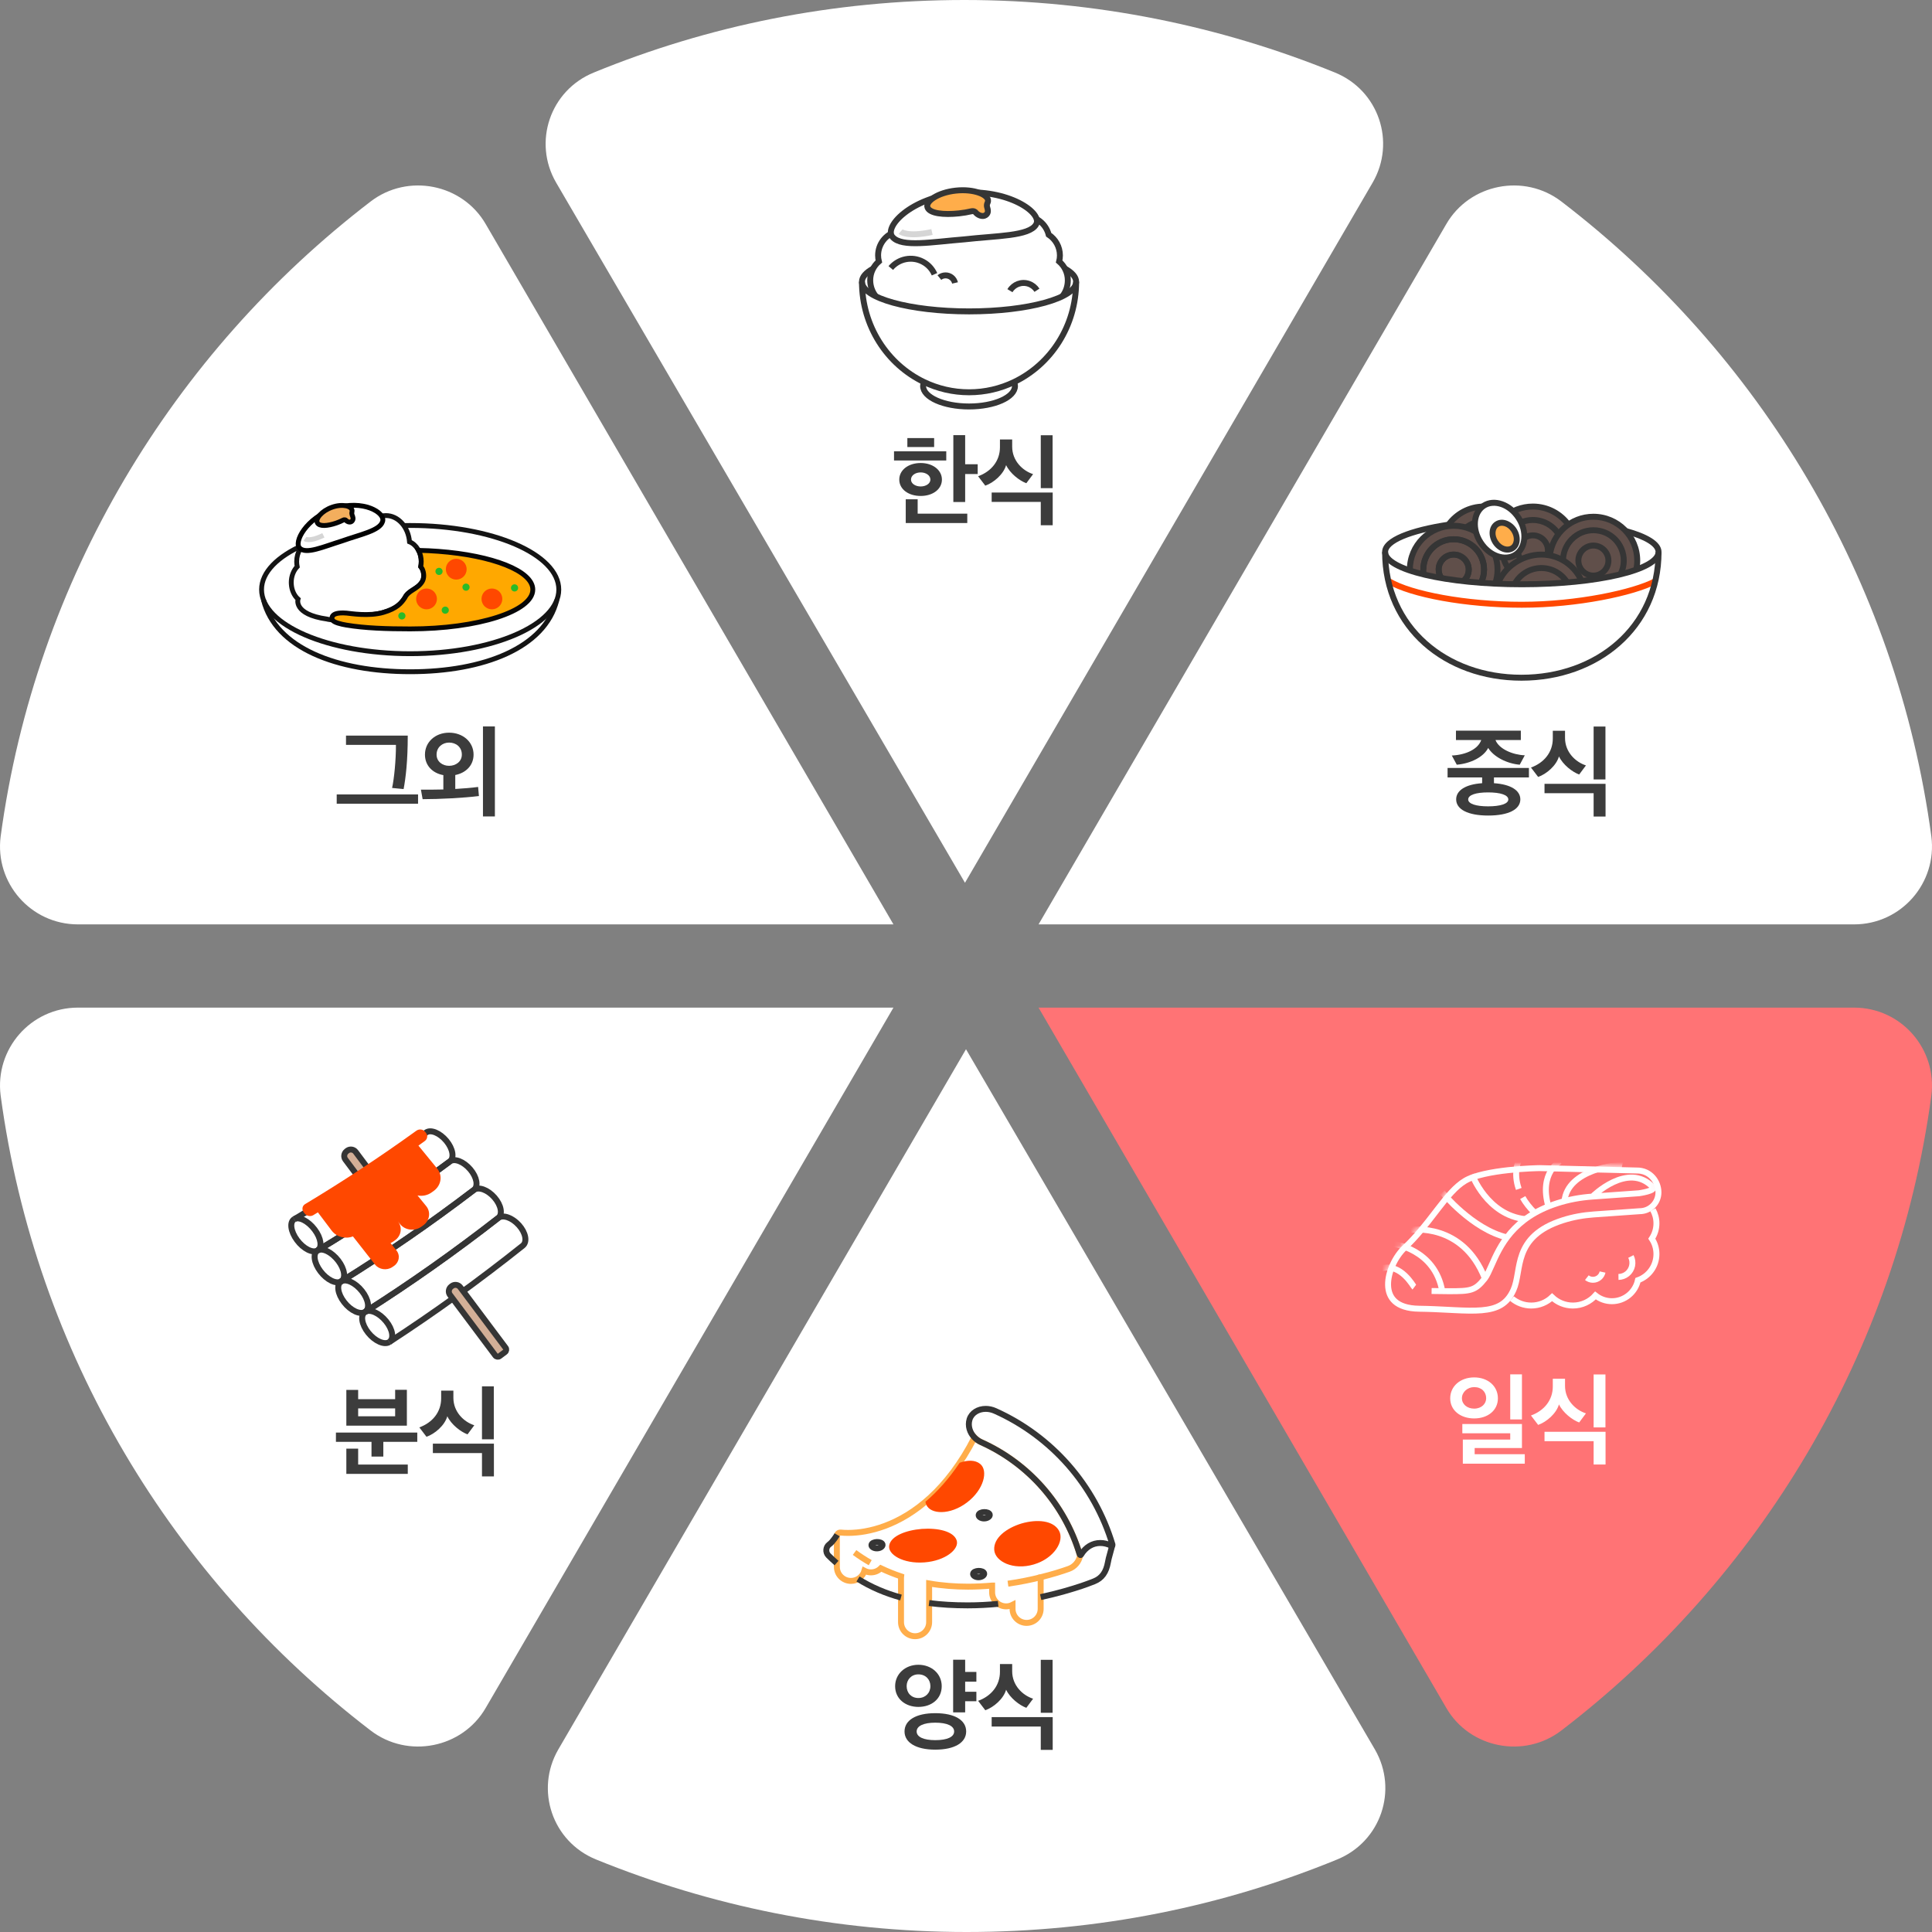 <svg width="325" height="325" viewBox="0 0 325 325" fill="none" xmlns="http://www.w3.org/2000/svg">
<rect x="0" y="0" width="325" height="325" fill="#808080" stroke="none"/>
<path d="M162.328 148.5L230.916 30.7C234.849 23.9 231.924 15.2 224.561 12.2C205.397 4.4 184.317 0 162.228 0C140.138 0 119.159 4.3 99.894 12.2C92.531 15.2 89.606 23.9 93.54 30.7L162.328 148.5Z" fill="white"/>
<path d="M150.296 155.5L81.709 37.7C77.775 30.9 68.596 29.1 62.343 33.9C29.058 59.4 5.96 97.4 0.11 140.7C-0.899 148.5 5.153 155.5 13.121 155.5H150.296Z" fill="white"/>
<path d="M174.705 155.5H311.879C319.847 155.5 325.899 148.5 324.89 140.7C319.04 97.3 295.942 59.4 262.657 33.9C256.404 29.1 247.225 30.9 243.292 37.7L174.705 155.5Z" fill="white"/>
<path d="M174.705 169.5L243.292 287.3C247.225 294.1 256.404 295.9 262.657 291.1C295.942 265.6 319.04 227.6 324.89 184.3C325.899 176.5 319.847 169.5 311.879 169.5H174.705Z" fill="#FF7375"/>
<path d="M162.5 176.5L93.913 294.3C89.98 301.1 92.904 309.8 100.268 312.8C119.432 320.6 140.512 325 162.601 325C184.69 325 205.67 320.7 224.935 312.8C232.298 309.8 235.223 301.1 231.289 294.3L162.5 176.5Z" fill="white"/>
<path d="M150.296 169.5H13.121C5.153 169.5 -0.899 176.5 0.11 184.3C5.96 227.7 29.058 265.6 62.343 291.1C68.596 295.9 77.775 294.1 81.709 287.3L150.296 169.5Z" fill="white"/>
<path d="M93.671 100.937C91.684 108.999 81.295 113 69 113C56.706 113 46.32 108.999 44.329 100.937" stroke="#141414" stroke-width="0.816" stroke-miterlimit="10"/>
<path d="M67.92 88.403C68.278 88.399 68.639 88.395 69 88.395C82.807 88.395 94 93.221 94 99.18C94 105.14 82.807 109.966 69 109.966C55.193 109.966 44 105.135 44 99.176C44 96.26 46.681 93.616 51.043 91.675" stroke="#141414" stroke-width="0.816" stroke-miterlimit="10"/>
<path d="M71.02 95.698C71.334 96.343 71.392 97.239 71.009 97.854C70.201 99.158 68.714 99.272 68.103 100.55C67.505 101.446 66.79 102.351 64.478 103.023C62.061 103.725 58.904 103.501 58.271 103.475C57.814 103.457 57.131 103.774 56.741 104.05C56.141 104.472 54.997 104.138 54.997 104.138C49.266 103.326 50.135 100.774 50.135 100.774C49.477 100.194 49.066 99.255 49.005 98.266C48.998 98.174 48.994 98.078 48.994 97.986C48.994 96.918 49.384 95.97 49.992 95.324C49.938 95.052 49.906 94.766 49.906 94.472C49.906 92.913 50.735 91.6 51.876 91.139C51.929 89.123 53.27 87.512 54.922 87.512C55.233 87.512 55.529 87.569 55.812 87.674C55.822 87.67 55.83 87.665 55.844 87.661C56.777 86.137 58.253 85.149 59.926 85.149C61.353 85.149 62.64 85.865 63.566 87.024C63.988 86.835 64.445 86.73 64.921 86.73C66.991 86.73 68.689 88.667 68.889 91.143C70.029 91.605 70.859 92.918 70.859 94.477C70.859 94.771 70.827 95.056 70.773 95.329C70.769 95.324 70.93 95.517 71.02 95.698Z" stroke="#141414" stroke-width="0.816" stroke-miterlimit="10"/>
<path d="M64.356 87.731C63.891 89.277 60.649 89.888 57.52 91.003C54.367 91.987 51.522 93.278 50.438 92.224C49.341 91.258 51.486 87.121 56.255 85.535C61.024 83.959 64.874 86.221 64.356 87.731Z" fill="white" stroke="black" stroke-width="0.816" stroke-miterlimit="10"/>
<path d="M57.703 87.511C57.992 87.335 58.167 87.498 58.167 87.498C58.439 87.814 58.95 87.963 59.218 87.66C59.519 87.326 59.361 86.949 59.233 86.637C59.186 86.523 59.158 86.338 59.208 86.127C59.226 86.053 59.233 85.978 59.229 85.904C59.19 85.135 57.642 84.7 55.872 85.32C54.099 85.939 53.037 87.274 53.377 87.933C53.713 88.604 55.093 88.49 56.569 87.985C56.998 87.836 57.406 87.66 57.767 87.471" fill="#F3AE5D"/>
<path d="M57.703 87.511C57.992 87.335 58.167 87.498 58.167 87.498C58.439 87.814 58.95 87.963 59.218 87.66C59.519 87.326 59.361 86.949 59.233 86.637C59.186 86.523 59.158 86.338 59.208 86.127C59.226 86.053 59.233 85.978 59.229 85.904C59.19 85.135 57.642 84.7 55.872 85.32C54.099 85.939 53.037 87.274 53.377 87.933C53.713 88.604 55.093 88.49 56.569 87.985C56.998 87.836 57.406 87.66 57.767 87.471" stroke="#050505" stroke-width="0.816" stroke-miterlimit="10"/>
<path d="M51.297 90.652C51.297 90.652 52.044 91.214 54.4 90.05" stroke="#D5D5D5" stroke-width="0.816" stroke-miterlimit="10"/>
<path d="M68.103 100.55C67.506 101.446 66.791 102.351 64.478 103.023C62.061 103.725 58.944 103.19 58.314 103.137C55.236 102.891 55.912 104.261 55.912 104.261C56.094 104.705 57.396 105.003 58.229 105.144C61.375 105.671 65.057 105.794 69.004 105.794C80.394 105.794 89.628 102.834 89.628 99.18C89.628 96.049 82.846 93.427 73.733 92.742C72.654 92.663 71.542 92.606 70.409 92.58C70.695 93.124 70.859 93.774 70.859 94.472C70.859 94.767 70.827 95.052 70.773 95.324C70.773 95.324 70.938 95.522 71.024 95.698C71.338 96.343 71.395 97.239 71.013 97.854C70.201 99.158 68.714 99.272 68.103 100.55Z" fill="#FFA800" stroke="#070707" stroke-width="0.816" stroke-miterlimit="10"/>
<circle cx="76.75" cy="95.75" r="1.75" fill="#FF4800"/>
<circle cx="82.75" cy="100.75" r="1.75" fill="#FF4800"/>
<circle cx="71.75" cy="100.75" r="1.75" fill="#FF4800"/>
<path d="M67.604 104.21C67.938 104.21 68.208 103.939 68.208 103.605C68.208 103.271 67.938 103 67.604 103C67.27 103 67 103.271 67 103.605C67 103.939 67.27 104.21 67.604 104.21Z" fill="#28BB28"/>
<path d="M73.851 96.723C74.185 96.723 74.455 96.452 74.455 96.118C74.455 95.784 74.185 95.513 73.851 95.513C73.518 95.513 73.247 95.784 73.247 96.118C73.247 96.452 73.518 96.723 73.851 96.723Z" fill="#28BB28"/>
<path d="M86.557 99.502C86.891 99.502 87.162 99.231 87.162 98.897C87.162 98.563 86.891 98.292 86.557 98.292C86.224 98.292 85.953 98.563 85.953 98.897C85.953 99.231 86.224 99.502 86.557 99.502Z" fill="#28BB28"/>
<path d="M78.393 99.377C78.727 99.377 78.997 99.106 78.997 98.772C78.997 98.438 78.727 98.167 78.393 98.167C78.06 98.167 77.789 98.438 77.789 98.772C77.789 99.106 78.06 99.377 78.393 99.377Z" fill="#28BB28"/>
<path d="M74.9 103.245C75.234 103.245 75.505 102.974 75.505 102.64C75.505 102.305 75.234 102.035 74.9 102.035C74.567 102.035 74.296 102.305 74.296 102.64C74.296 102.974 74.567 103.245 74.9 103.245Z" fill="#28BB28"/>
<path d="M179.125 45.171C180.342 45.841 181.025 46.597 181.025 47.399C181.025 54.869 176.753 61.306 170.595 64.262C168.289 65.368 165.724 65.989 163.014 65.989C160.305 65.989 157.736 65.368 155.43 64.262C149.271 61.306 145 54.869 145 47.399C145 46.597 145.682 45.841 146.899 45.171" stroke="#353535" stroke-miterlimit="10"/>
<path d="M155.43 64.262C155.335 64.48 155.282 64.702 155.282 64.928C155.282 66.832 158.743 68.377 163.01 68.377C167.278 68.377 170.739 66.832 170.739 64.928C170.739 64.702 170.686 64.476 170.591 64.262" stroke="#353535" stroke-miterlimit="10"/>
<path d="M178.69 49.853C179.29 49.13 179.627 48.16 179.627 47.148C179.627 45.882 179.064 44.751 178.172 43.987C178.254 43.662 178.299 43.325 178.299 42.975C178.299 41.512 177.547 40.229 176.408 39.481C175.952 37.672 174.315 36.332 172.367 36.332C172.363 36.332 172.359 36.332 172.35 36.332C169.74 34.569 166.509 33.561 163.006 33.561C158.024 33.561 153.588 35.596 150.706 38.967C148.979 39.477 147.713 41.072 147.713 42.967C147.713 43.317 147.762 43.654 147.841 43.979C146.953 44.743 146.385 45.874 146.385 47.14C146.385 48.151 146.747 49.134 147.347 49.857" stroke="#353535" stroke-miterlimit="10"/>
<path d="M174.283 37.771C173.152 39.744 167.635 39.646 162.196 40.266C156.741 40.702 151.726 41.644 150.172 39.9C148.577 38.268 153.091 33.253 161.362 32.459C169.629 31.683 175.491 35.863 174.283 37.771Z" fill="white" stroke="#353535" stroke-miterlimit="10"/>
<path d="M163.302 35.567C163.825 35.411 164.075 35.682 164.075 35.682C164.453 36.188 165.263 36.538 165.781 36.205C166.357 35.835 166.18 35.276 166.044 34.815C165.995 34.647 165.991 34.388 166.118 34.116C166.168 34.022 166.197 33.923 166.205 33.82C166.32 32.764 163.853 31.728 160.774 32.065C157.691 32.398 155.623 33.911 156.03 34.91C156.433 35.921 158.747 36.163 161.309 35.896C162.053 35.814 162.768 35.695 163.413 35.539" fill="#FFAD4A"/>
<path d="M163.302 35.567C163.825 35.411 164.075 35.682 164.075 35.682C164.453 36.188 165.263 36.538 165.781 36.205C166.357 35.835 166.18 35.276 166.044 34.815C165.995 34.647 165.991 34.388 166.118 34.116C166.168 34.022 166.197 33.923 166.205 33.82C166.32 32.764 163.853 31.728 160.774 32.065C157.691 32.398 155.623 33.911 156.03 34.91C156.433 35.921 158.747 36.163 161.309 35.896C162.053 35.814 162.768 35.695 163.413 35.539" stroke="#353535" stroke-miterlimit="10"/>
<path d="M151.496 38.959C151.496 38.959 152.606 39.937 156.778 39.029" stroke="#D6D6D6" stroke-miterlimit="10"/>
<path d="M181.025 47.399C181.025 50.149 172.959 52.382 163.014 52.382C153.07 52.382 145 50.153 145 47.399" stroke="#353535" stroke-miterlimit="10"/>
<path d="M174.439 48.825C174.122 48.336 173.645 47.946 173.053 47.74C171.837 47.325 170.525 47.839 169.892 48.899" stroke="#353535" stroke-miterlimit="10"/>
<path d="M160.654 47.596C160.572 47.247 160.383 46.926 160.083 46.684C159.466 46.19 158.607 46.215 158.023 46.692" stroke="#353535" stroke-miterlimit="10"/>
<path d="M157.202 46.133C156.819 45.261 156.153 44.509 155.245 44.032C153.391 43.049 151.15 43.539 149.851 45.084" stroke="#353535" stroke-miterlimit="10"/>
<path d="M159.18 77.463V75.916H150.391V77.463H159.18ZM158.449 80.676C158.449 79.078 156.919 77.888 154.879 77.888C152.788 77.888 151.275 79.078 151.275 80.676C151.275 82.291 152.805 83.43 154.879 83.43C156.919 83.43 158.449 82.291 158.449 80.676ZM152.635 75.202H157.14V73.689H152.635V75.202ZM162.359 73.196H160.37V84.45H162.359V79.741H164.467V78.092H162.359V73.196ZM162.716 87.986V86.405H154.369V83.991H152.363V87.986H162.716ZM153.247 80.676C153.247 79.962 153.995 79.469 154.879 79.469C155.746 79.469 156.511 79.962 156.511 80.676C156.511 81.356 155.746 81.832 154.879 81.832C153.995 81.832 153.247 81.356 153.247 80.676ZM177.068 82.121V73.213H175.079V82.121H177.068ZM166.817 82.852V84.433H175.079V88.36H177.085V82.852H166.817ZM173.787 79.758C172.002 79.18 170.268 77.497 170.268 75.134V73.927H168.211V75.236C168.211 77.531 166.749 79.316 164.539 80.115L165.746 81.696C167.157 81.203 168.806 79.792 169.248 78.245C169.911 79.639 171.492 80.863 172.648 81.288L173.787 79.758Z" fill="#3C3C3C"/>
<path d="M256.498 246.224V244.626H248.066V243.589H256.022V239.543H245.992V241.107H254.05V242.161H246.077V246.224H256.498ZM256.022 238.778V231.196H254.05V238.778H256.022ZM243.952 235.225C243.952 237.299 245.737 238.608 247.981 238.608C250.293 238.608 251.976 237.248 251.976 235.225C251.976 233.168 250.293 231.706 247.981 231.706C245.652 231.706 243.952 233.202 243.952 235.225ZM245.924 235.208C245.924 234.188 246.859 233.338 247.981 233.338C249.256 233.338 250.004 234.171 250.004 235.208C250.004 236.143 249.222 236.959 247.981 236.959C246.808 236.959 245.924 236.228 245.924 235.208ZM270.068 240.121V231.213H268.079V240.121H270.068ZM259.817 240.852V242.433H268.079V246.36H270.085V240.852H259.817ZM266.787 237.758C265.002 237.18 263.268 235.497 263.268 233.134V231.927H261.211V233.236C261.211 235.531 259.749 237.316 257.539 238.115L258.746 239.696C260.157 239.203 261.806 237.792 262.248 236.245C262.911 237.639 264.492 238.863 265.648 239.288L266.787 237.758Z" fill="white"/>
<path d="M68.444 239.826V233.791H66.472V235.372H60.25V233.808H58.261V239.826H68.444ZM64.483 245.028V242.546H70.195V240.982H56.51V242.546H62.494V245.028H64.483ZM68.597 247.935V246.371H60.25V243.685H58.261V247.935H68.597ZM66.472 238.245H60.25V236.919H66.472V238.245ZM83.068 242.121V233.213H81.079V242.121H83.068ZM72.817 242.852V244.433H81.079V248.36H83.085V242.852H72.817ZM79.787 239.758C78.002 239.18 76.268 237.497 76.268 235.134V233.927H74.211V235.236C74.211 237.531 72.749 239.316 70.539 240.115L71.746 241.696C73.157 241.203 74.806 239.792 75.248 238.245C75.911 239.639 77.492 240.863 78.648 241.288L79.787 239.758Z" fill="#3C3C3C"/>
<path d="M70.326 135.201V133.637H56.641V135.201H70.326ZM68.592 123.743H58.205V125.307H66.603C66.62 127.806 66.297 131.036 65.957 132.549L67.895 132.736C68.252 130.849 68.592 128.044 68.592 123.743ZM80.564 133.909L80.428 132.379C79.306 132.532 77.997 132.634 76.586 132.719V130.373C78.388 130.016 79.663 128.741 79.663 126.939C79.663 124.814 77.878 123.25 75.549 123.25C73.22 123.25 71.486 124.831 71.486 126.939C71.486 128.775 72.761 130.067 74.58 130.39V132.804C73.356 132.838 72.081 132.838 70.806 132.838C70.891 133.365 70.993 133.909 71.095 134.436C73.934 134.436 77.946 134.232 80.564 133.909ZM83.25 122.196H81.244V137.343H83.25V122.196ZM77.691 126.939C77.691 128.112 76.671 128.826 75.549 128.826C74.427 128.826 73.441 128.112 73.441 126.939C73.441 125.715 74.41 124.916 75.549 124.916C76.705 124.916 77.691 125.664 77.691 126.939Z" fill="#3C3C3C"/>
<path d="M164.246 282.885V281.253H162.359V279.196H160.336V288.053H162.359V286.183H164.246V284.585H162.359V282.885H164.246ZM162.529 291.266C162.529 289.379 160.625 288.189 157.327 288.189C154.08 288.189 152.159 289.379 152.159 291.266C152.159 293.119 154.08 294.326 157.327 294.326C160.625 294.326 162.529 293.119 162.529 291.266ZM157.327 289.787C159.35 289.787 160.506 290.348 160.506 291.266C160.506 292.184 159.35 292.728 157.327 292.728C155.355 292.728 154.199 292.184 154.199 291.266C154.199 290.348 155.355 289.787 157.327 289.787ZM150.578 283.65C150.578 285.792 152.329 287.135 154.488 287.135C156.698 287.135 158.415 285.792 158.415 283.65C158.415 281.542 156.681 280.046 154.488 280.046C152.295 280.046 150.578 281.576 150.578 283.65ZM152.516 283.633C152.516 282.562 153.298 281.661 154.488 281.661C155.729 281.661 156.511 282.545 156.511 283.633C156.511 284.789 155.678 285.639 154.488 285.639C153.315 285.639 152.516 284.806 152.516 283.633ZM177.068 288.121V279.213H175.079V288.121H177.068ZM166.817 288.852V290.433H175.079V294.36H177.085V288.852H166.817ZM173.787 285.758C172.002 285.18 170.268 283.497 170.268 281.134V279.927H168.211V281.236C168.211 283.531 166.749 285.316 164.539 286.115L165.746 287.696C167.157 287.203 168.806 285.792 169.248 284.245C169.911 285.639 171.492 286.863 172.648 287.288L173.787 285.758Z" fill="#3C3C3C"/>
<path d="M257.195 130.781V129.183H243.51V130.781H249.324V131.75C246.553 131.937 244.955 132.957 244.955 134.47C244.955 136.153 246.927 137.19 250.344 137.19C253.778 137.19 255.75 136.153 255.75 134.47C255.75 132.957 254.135 131.937 251.313 131.75V130.781H257.195ZM256.498 127.058C254.475 126.973 252.18 126.021 251.568 124.491H255.835V122.91H244.921V124.491H249.171C248.644 126.021 246.587 126.99 244.224 127.092C244.496 127.602 244.785 128.112 245.057 128.639C247.454 128.435 249.579 127.313 250.344 125.817C251.228 127.279 253.438 128.452 255.648 128.639L256.498 127.058ZM253.727 134.487C253.727 135.218 252.384 135.643 250.327 135.643C248.287 135.643 246.978 135.218 246.978 134.487C246.978 133.722 248.287 133.297 250.327 133.297C252.384 133.297 253.727 133.722 253.727 134.487ZM270.068 131.121V122.213H268.079V131.121H270.068ZM259.817 131.852V133.433H268.079V137.36H270.085V131.852H259.817ZM266.787 128.758C265.002 128.18 263.268 126.497 263.268 124.134V122.927H261.211V124.236C261.211 126.531 259.749 128.316 257.539 129.115L258.746 130.696C260.157 130.203 261.806 128.792 262.248 127.245C262.911 128.639 264.492 129.863 265.648 130.288L266.787 128.758Z" fill="#3C3C3C"/>
<path d="M181.688 261.714C181.586 262.229 181.354 262.69 181.024 263.07C180.699 263.451 180.267 263.747 179.781 263.92C179.232 264.114 178.551 264.343 177.757 264.584C176.966 264.82 176.062 265.078 175.06 265.327V270.64C175.06 271.946 173.999 273.003 172.697 273.003C171.387 273.003 170.33 271.942 170.33 270.64V269.96C170.009 270.125 169.641 270.222 169.257 270.222C167.951 270.222 166.894 269.161 166.894 267.855V266.722C166.894 266.722 166.894 266.722 166.89 266.722C165.58 266.836 164.227 266.908 162.836 266.908C160.71 266.908 158.513 266.752 156.298 266.367V272.876C156.298 274.187 155.237 275.243 153.935 275.243C152.625 275.243 151.568 274.182 151.568 272.876V265.408C151.568 265.332 151.572 265.26 151.581 265.184C150.435 264.803 149.298 264.347 148.178 263.814C147.747 264.241 147.16 264.503 146.509 264.503C146.111 264.503 145.739 264.406 145.414 264.233C145.135 265.218 144.226 265.94 143.144 265.94C141.834 265.94 140.777 264.879 140.777 263.578V258.396C140.777 258.079 141.044 257.77 141.424 257.808C142.206 257.884 143.123 257.893 144.138 257.791C144.577 257.753 145.034 257.69 145.507 257.605C146.559 257.419 147.688 257.123 148.867 256.684C153.703 254.883 159.379 250.673 163.935 241.81C164.248 242.136 164.629 242.41 165.06 242.6C173.129 246.223 179.211 253.214 181.688 261.701C181.688 261.709 181.688 261.709 181.688 261.714Z" fill="white" stroke="#FFAD4A" stroke-miterlimit="10"/>
<path d="M146.386 262.872C145.494 262.36 144.611 261.794 143.753 261.16" stroke="#FFAD4A" stroke-miterlimit="10"/>
<path d="M175.06 265.323C173.446 265.729 171.586 266.118 169.557 266.405" stroke="#FFAD4A" stroke-miterlimit="10"/>
<path d="M178.146 257.495C179.109 259.207 177.351 262.153 173.902 263.172C170.453 264.195 167.376 262.681 167.249 260.72C167.11 258.738 169.248 257.068 171.856 256.274C174.477 255.521 177.182 255.758 178.146 257.495Z" fill="#FF4800"/>
<path d="M160.913 259.072C161.462 260.539 159.091 262.555 155.503 262.825C151.914 263.1 149.264 261.473 149.585 259.938C149.898 258.387 152.358 257.415 155.072 257.191C157.789 257.001 160.368 257.588 160.913 259.072Z" fill="#FF4800"/>
<path d="M148.457 259.807C148.538 260.091 148.136 260.45 147.549 260.467C146.961 260.488 146.534 260.154 146.598 259.867C146.657 259.575 147.067 259.414 147.515 259.397C147.959 259.389 148.377 259.524 148.457 259.807Z" stroke="#353535" stroke-miterlimit="10"/>
<path d="M166.492 254.773C166.573 255.057 166.171 255.416 165.584 255.433C164.996 255.454 164.569 255.12 164.633 254.833C164.692 254.541 165.102 254.38 165.55 254.363C165.994 254.351 166.412 254.486 166.492 254.773Z" stroke="#353535" stroke-miterlimit="10"/>
<path d="M165.554 264.664C165.634 264.947 165.233 265.306 164.645 265.323C164.058 265.344 163.631 265.01 163.694 264.723C163.753 264.431 164.163 264.271 164.611 264.254C165.055 264.245 165.474 264.376 165.554 264.664Z" stroke="#353535" stroke-miterlimit="10"/>
<path d="M164.878 246.256C164.037 245.572 162.781 245.589 161.437 246.062C159.59 248.818 157.637 250.965 155.676 252.626C155.706 252.791 155.748 252.956 155.816 253.112C156.517 254.761 159.797 254.921 162.663 252.749C165.533 250.58 166.273 247.377 164.878 246.256Z" fill="#FF4800"/>
<path d="M140.718 262.935C140.262 262.533 139.814 262.119 139.37 261.68C138.82 261.139 138.892 260.221 139.526 259.773C140.118 259.355 140.819 258.18 140.819 258.18" stroke="#353535" stroke-miterlimit="10"/>
<path d="M151.56 268.734C148.935 268.016 146.543 266.988 144.332 265.615" stroke="#353535" stroke-miterlimit="10"/>
<path d="M167.909 269.799C166.252 269.96 164.531 270.053 162.769 270.053C160.465 270.053 158.31 269.926 156.285 269.664" stroke="#353535" stroke-miterlimit="10"/>
<path d="M187.102 259.976L186.51 262.162C186.451 262.39 186.409 262.622 186.366 262.85C186.079 264.431 185.394 265.488 184.016 266.025C183.319 266.295 182.579 266.574 181.979 266.773C180.276 267.343 177.892 268.054 175.06 268.666" stroke="#353535" stroke-miterlimit="10"/>
<path d="M163.931 241.814C163.136 240.998 162.764 239.849 163.102 238.758C163.441 237.68 164.54 237 165.816 237C166.336 237 166.881 237.11 167.418 237.355C176.941 241.632 184.139 249.849 187.14 259.837C187.169 259.951 187.064 260.057 186.954 260.023C186.332 259.71 185.698 259.562 185.09 259.562C183.805 259.562 182.621 260.238 181.844 261.54C181.844 261.54 181.801 261.616 181.73 261.591C181.649 261.561 181.62 261.477 181.586 261.358C179.046 253.028 173.018 246.185 165.064 242.609C164.624 242.41 164.244 242.14 163.931 241.814Z" stroke="#353535" stroke-miterlimit="10"/>
<path d="M257.023 92.585C257.023 88.514 253.724 85.211 249.649 85.211C245.579 85.211 242.275 88.51 242.275 92.585C242.275 94.483 242.997 96.209 244.177 97.514C247.186 97.942 250.646 98.21 254.342 98.271C255.981 96.919 257.023 94.872 257.023 92.585Z" fill="#604F4A"/>
<path d="M265.229 92.585C265.229 88.514 261.93 85.211 257.855 85.211C253.781 85.211 250.485 88.51 250.485 92.585C250.485 94.463 251.188 96.174 252.345 97.476C252.589 97.751 252.853 98.007 253.136 98.244C254.075 98.271 255.03 98.286 256.003 98.286C258.371 98.286 260.655 98.202 262.801 98.045C264.29 96.694 265.229 94.75 265.229 92.585Z" fill="#604F4A"/>
<path d="M268.04 86.925C263.969 86.925 260.666 90.225 260.666 94.299C260.666 95.697 261.063 96.999 261.739 98.114C267.368 97.774 272.156 96.942 275.253 95.823C275.357 95.33 275.414 94.822 275.414 94.299C275.414 90.228 272.111 86.925 268.04 86.925Z" fill="#604F4A"/>
<path d="M259.288 93.291C256.076 93.291 253.349 95.349 252.341 98.217C253.533 98.263 254.759 98.286 256.003 98.286C259.608 98.286 263.018 98.091 266.058 97.74C264.92 95.124 262.32 93.291 259.288 93.291Z" fill="#604F4A"/>
<path d="M251.914 95.819C251.914 91.748 248.614 88.445 244.54 88.445C240.465 88.445 237.166 91.744 237.166 95.819C237.166 95.869 237.174 95.918 237.174 95.972C240.515 97.094 245.609 97.908 251.52 98.183C251.769 97.438 251.914 96.648 251.914 95.819Z" fill="#604F4A"/>
<path fill-rule="evenodd" clip-rule="evenodd" d="M243.269 87.968C244.699 85.996 247.023 84.711 249.65 84.711C251.271 84.711 252.781 85.2 254.033 86.04L253.476 86.871C252.384 86.138 251.068 85.711 249.65 85.711C247.357 85.711 245.328 86.831 244.078 88.555L243.269 87.968ZM249.65 88.193C248.62 88.193 247.675 88.546 246.927 89.135L246.308 88.35C247.225 87.626 248.388 87.193 249.65 87.193C250.576 87.193 251.447 87.429 252.208 87.836L251.735 88.718C251.114 88.385 250.404 88.193 249.65 88.193Z" fill="#353535"/>
<path fill-rule="evenodd" clip-rule="evenodd" d="M269.447 100.961C265.43 101.716 260.697 102.23 255.992 102.23C251.278 102.23 246.589 101.792 242.605 101.073C238.638 100.357 235.316 99.353 233.37 98.192L233.883 97.333C235.668 98.399 238.843 99.378 242.783 100.089C246.707 100.797 251.336 101.23 255.992 101.23C260.629 101.23 265.299 100.723 269.263 99.978C273.239 99.231 276.459 98.253 278.218 97.331L278.682 98.217C276.79 99.208 273.452 100.208 269.447 100.961Z" fill="#FF4800"/>
<path fill-rule="evenodd" clip-rule="evenodd" d="M257.856 87.971C255.31 87.971 253.247 90.035 253.247 92.581C253.247 93.595 253.57 94.528 254.121 95.284L253.312 95.873C252.641 94.949 252.247 93.812 252.247 92.581C252.247 89.483 254.758 86.971 257.856 86.971C259.793 86.971 261.5 87.954 262.509 89.444L261.681 90.005C260.849 88.777 259.447 87.971 257.856 87.971Z" fill="#353535"/>
<path fill-rule="evenodd" clip-rule="evenodd" d="M250.051 91.533C250.565 87.679 253.864 84.711 257.856 84.711C260.482 84.711 262.807 85.996 264.237 87.968L263.427 88.555C262.177 86.831 260.148 85.711 257.856 85.711C254.371 85.711 251.491 88.302 251.042 91.665L250.051 91.533Z" fill="#353535"/>
<path fill-rule="evenodd" clip-rule="evenodd" d="M257.86 90.556C256.738 90.556 255.832 91.463 255.832 92.585C255.832 93.041 255.981 93.46 256.236 93.801L255.435 94.4C255.056 93.893 254.832 93.265 254.832 92.585C254.832 90.911 256.186 89.556 257.86 89.556C259.533 89.556 260.887 90.911 260.887 92.585C260.887 92.908 260.837 93.22 260.74 93.516L259.79 93.204C259.854 93.01 259.887 92.803 259.887 92.585C259.887 91.463 258.981 90.556 257.86 90.556Z" fill="#353535"/>
<path fill-rule="evenodd" clip-rule="evenodd" d="M268.04 92.271C266.92 92.271 266.012 93.179 266.012 94.299C266.012 95.419 266.92 96.327 268.04 96.327C269.16 96.327 270.068 95.419 270.068 94.299C270.068 93.179 269.16 92.271 268.04 92.271ZM265.012 94.299C265.012 92.627 266.368 91.271 268.04 91.271C269.712 91.271 271.068 92.627 271.068 94.299C271.068 95.972 269.712 97.327 268.04 97.327C266.368 97.327 265.012 95.972 265.012 94.299Z" fill="#353535"/>
<path fill-rule="evenodd" clip-rule="evenodd" d="M259.288 96.055C257.522 96.055 255.988 97.05 255.212 98.513L254.329 98.044C255.271 96.268 257.136 95.055 259.288 95.055C261.306 95.055 263.067 96.122 264.055 97.717L263.205 98.244C262.39 96.929 260.943 96.055 259.288 96.055Z" fill="#353535"/>
<path fill-rule="evenodd" clip-rule="evenodd" d="M251.504 98.073C252.592 94.994 255.882 92.791 259.288 92.791C262.527 92.791 265.303 94.75 266.514 97.541L265.596 97.939C264.538 95.498 262.113 93.791 259.288 93.791C256.271 93.791 253.383 95.758 252.447 98.407L251.504 98.073Z" fill="#353535"/>
<path fill-rule="evenodd" clip-rule="evenodd" d="M233.5 92.852C233.5 105.225 243.459 113.504 255.939 113.504C268.422 113.504 278.5 105.221 278.5 92.852H279.5C279.5 105.884 268.857 114.504 255.939 114.504C243.017 114.504 232.5 105.881 232.5 92.852H233.5Z" fill="#353535"/>
<path fill-rule="evenodd" clip-rule="evenodd" d="M244.536 91.21C241.99 91.21 239.927 93.273 239.927 95.819C239.927 96.062 239.953 96.305 239.993 96.559L239.005 96.714C238.961 96.433 238.927 96.134 238.927 95.819C238.927 92.721 241.438 90.21 244.536 90.21C247.634 90.21 250.146 92.721 250.146 95.819C250.146 96.697 249.94 97.519 249.584 98.255L248.684 97.82C248.977 97.212 249.146 96.537 249.146 95.819C249.146 93.273 247.082 91.21 244.536 91.21Z" fill="#353535"/>
<path fill-rule="evenodd" clip-rule="evenodd" d="M236.666 95.819C236.666 91.468 240.189 87.945 244.54 87.945C248.891 87.945 252.414 91.472 252.414 95.819C252.414 96.705 252.263 97.553 251.994 98.344L251.047 98.022C251.282 97.33 251.414 96.59 251.414 95.819C251.414 92.024 248.338 88.945 244.54 88.945C240.742 88.945 237.666 92.021 237.666 95.819C237.666 95.819 237.666 95.821 237.666 95.828L237.668 95.856L237.669 95.859C237.67 95.883 237.674 95.925 237.674 95.972H236.674C236.674 95.966 236.673 95.959 236.671 95.931L236.671 95.927C236.669 95.904 236.666 95.863 236.666 95.819Z" fill="#353535"/>
<path fill-rule="evenodd" clip-rule="evenodd" d="M238.931 95.819C238.931 92.721 241.442 90.21 244.54 90.21C247.638 90.21 250.149 92.721 250.149 95.819C250.149 96.693 249.944 97.519 249.588 98.255L248.688 97.82C248.981 97.212 249.149 96.534 249.149 95.819C249.149 93.273 247.086 91.21 244.54 91.21C241.994 91.21 239.931 93.273 239.931 95.819H238.931Z" fill="#353535"/>
<path fill-rule="evenodd" clip-rule="evenodd" d="M244.54 93.791C243.419 93.791 242.512 94.698 242.512 95.819C242.512 96.24 242.643 96.632 242.865 96.959L242.038 97.52C241.71 97.037 241.512 96.451 241.512 95.819C241.512 94.145 242.866 92.791 244.54 92.791C246.214 92.791 247.568 94.145 247.568 95.819C247.568 96.758 247.141 97.591 246.476 98.146L245.835 97.379C246.285 97.003 246.568 96.446 246.568 95.819C246.568 94.698 245.662 93.791 244.54 93.791Z" fill="#353535"/>
<path fill-rule="evenodd" clip-rule="evenodd" d="M241.512 95.819C241.512 94.145 242.866 92.791 244.54 92.791C246.214 92.791 247.568 94.145 247.568 95.819C247.568 96.757 247.142 97.594 246.475 98.148L245.836 97.378C246.284 97.007 246.568 96.447 246.568 95.819C246.568 94.698 245.662 93.791 244.54 93.791C243.419 93.791 242.512 94.698 242.512 95.819C242.512 96.243 242.641 96.633 242.863 96.956L242.04 97.523C241.704 97.037 241.512 96.449 241.512 95.819Z" fill="#353535"/>
<path fill-rule="evenodd" clip-rule="evenodd" d="M234.098 91.83C233.655 92.225 233.5 92.568 233.5 92.852C233.5 93.302 233.904 93.889 235.051 94.531C236.157 95.148 237.791 95.721 239.852 96.208C243.967 97.18 249.676 97.786 256 97.786C262.324 97.786 268.033 97.18 272.148 96.208C274.209 95.721 275.843 95.148 276.949 94.531C278.096 93.889 278.5 93.302 278.5 92.852C278.5 92.451 278.182 91.936 277.263 91.361C276.372 90.802 275.043 90.271 273.341 89.802L273.607 88.838C275.35 89.319 276.784 89.88 277.794 90.513C278.777 91.129 279.5 91.904 279.5 92.852C279.5 93.902 278.616 94.745 277.436 95.404C276.214 96.086 274.479 96.685 272.378 97.181C268.168 98.176 262.377 98.786 256 98.786C249.623 98.786 243.832 98.176 239.622 97.181C237.521 96.685 235.786 96.086 234.564 95.404C233.384 94.745 232.5 93.902 232.5 92.852C232.5 92.171 232.877 91.579 233.433 91.084C233.99 90.587 234.779 90.138 235.737 89.735C237.659 88.927 240.374 88.253 243.603 87.767L243.751 88.756C240.561 89.236 237.938 89.894 236.125 90.657C235.217 91.039 234.54 91.436 234.098 91.83Z" fill="#353535"/>
<path fill-rule="evenodd" clip-rule="evenodd" d="M260.22 93.374C260.681 89.459 264.007 86.425 268.041 86.425C272.391 86.425 275.914 89.953 275.914 94.299C275.914 94.859 275.853 95.401 275.743 95.925L274.765 95.72C274.861 95.259 274.914 94.786 274.914 94.299C274.914 90.504 271.839 87.425 268.041 87.425C264.52 87.425 261.615 90.074 261.213 93.491L260.22 93.374Z" fill="#353535"/>
<path fill-rule="evenodd" clip-rule="evenodd" d="M262.431 94.303C262.431 91.205 264.942 88.694 268.041 88.694C271.139 88.694 273.65 91.205 273.65 94.303C273.65 95.218 273.427 96.078 273.038 96.841L272.147 96.386C272.468 95.758 272.65 95.053 272.65 94.303C272.65 91.757 270.586 89.694 268.041 89.694C265.495 89.694 263.431 91.757 263.431 94.303H262.431Z" fill="#353535"/>
<path d="M254.934 93.312C256.697 92.171 256.932 89.399 255.458 87.123C253.985 84.846 251.36 83.925 249.597 85.067C247.833 86.208 247.599 88.979 249.072 91.256C250.546 93.533 253.17 94.453 254.934 93.312Z" fill="white"/>
<path fill-rule="evenodd" clip-rule="evenodd" d="M249.869 85.487C248.43 86.417 248.1 88.833 249.492 90.984C250.885 93.136 253.224 93.823 254.662 92.892C256.1 91.961 256.431 89.546 255.039 87.394C253.646 85.243 251.307 84.556 249.869 85.487ZM248.653 91.528C247.097 89.125 247.236 85.999 249.325 84.647C251.414 83.295 254.323 84.448 255.878 86.851C257.433 89.254 257.294 92.38 255.206 93.732C253.117 95.084 250.208 93.93 248.653 91.528Z" fill="#353535"/>
<path d="M254.421 92.213C255.284 91.655 255.397 90.299 254.675 89.183C253.953 88.068 252.669 87.616 251.807 88.174C250.945 88.732 250.831 90.089 251.553 91.204C252.275 92.32 253.559 92.771 254.421 92.213Z" fill="#FFAD4A"/>
<path fill-rule="evenodd" clip-rule="evenodd" d="M252.079 88.594C251.542 88.941 251.332 89.942 251.973 90.933C252.614 91.923 253.613 92.141 254.15 91.793C254.686 91.446 254.897 90.445 254.256 89.455C253.614 88.464 252.615 88.247 252.079 88.594ZM251.133 91.476C250.33 90.236 250.347 88.523 251.535 87.754C252.723 86.985 254.292 87.671 255.095 88.911C255.898 90.152 255.881 91.864 254.693 92.633C253.505 93.402 251.936 92.716 251.133 91.476Z" fill="#353535"/>
<path d="M275.271 196.899L275.282 196.899L275.292 196.899C277.612 196.859 278.984 198.78 278.984 200.584C278.984 202.332 277.568 203.747 275.821 203.747H275.803L275.786 203.749L268.087 204.294L268.087 204.294C266.324 204.419 264.572 204.733 262.882 205.277C260.77 205.955 259.27 206.814 258.192 207.797C257.111 208.783 256.476 209.874 256.067 210.983C255.681 212.032 255.496 213.103 255.327 214.087C255.319 214.131 255.312 214.176 255.304 214.22C255.124 215.26 254.953 216.185 254.592 216.995C254.05 218.21 253.349 218.995 252.491 219.511C251.625 220.032 250.558 220.3 249.248 220.412C247.935 220.524 246.415 220.476 244.657 220.39C244.32 220.374 243.974 220.356 243.621 220.337C242.138 220.261 240.508 220.177 238.741 220.154L238.74 220.154C236.718 220.129 235.431 219.627 234.649 218.921C233.872 218.221 233.524 217.259 233.501 216.167C233.454 213.943 234.766 211.331 236.236 209.949L236.236 209.949C238.307 207.999 239.945 205.867 241.41 203.959C241.566 203.757 241.719 203.557 241.871 203.361C243.474 201.283 244.87 199.578 246.466 198.626C247.244 198.161 248.376 197.785 249.681 197.489C250.977 197.194 252.407 196.985 253.757 196.838C256.437 196.546 258.766 196.501 259.036 196.5L275.271 196.899Z" stroke="white"/>
<mask id="mask0" mask-type="alpha" maskUnits="userSpaceOnUse" x="233" y="196" width="47" height="25">
<path d="M275.271 196.899L275.282 196.899L275.292 196.899C277.612 196.859 278.984 198.78 278.984 200.584C278.984 202.332 277.568 203.747 275.821 203.747H275.803L275.786 203.749L268.087 204.294L268.087 204.294C266.324 204.419 264.572 204.733 262.882 205.277C260.77 205.955 259.27 206.814 258.192 207.797C257.111 208.783 256.476 209.874 256.067 210.983C255.681 212.032 255.496 213.103 255.327 214.087C255.319 214.131 255.312 214.176 255.304 214.22C255.124 215.26 254.953 216.185 254.592 216.995C254.05 218.21 253.349 218.995 252.491 219.511C251.625 220.032 250.558 220.3 249.248 220.412C247.935 220.524 246.415 220.476 244.657 220.39C244.32 220.374 243.974 220.356 243.621 220.337C242.138 220.261 240.508 220.177 238.741 220.154L238.74 220.154C236.718 220.129 235.431 219.627 234.649 218.921C233.872 218.221 233.524 217.259 233.501 216.167C233.454 213.943 234.766 211.331 236.236 209.949L236.236 209.949C238.307 207.999 239.945 205.867 241.41 203.959C241.566 203.757 241.719 203.557 241.871 203.361C243.474 201.283 244.87 199.578 246.466 198.626C247.244 198.161 248.376 197.785 249.681 197.489C250.977 197.194 252.407 196.985 253.757 196.838C256.437 196.546 258.766 196.501 259.036 196.5L275.271 196.899Z" fill="#FF4800" stroke="white"/>
</mask>
<g mask="url(#mask0)">
<path d="M256.154 201.456C256.627 202.286 257.287 203.157 258.193 204.044" stroke="white" stroke-miterlimit="10"/>
<path d="M247.615 197.555C247.615 197.555 250.149 204.42 256.592 205.084" stroke="white" stroke-miterlimit="10"/>
<path d="M267.873 201.287C267.873 201.287 273.855 195.324 278.025 199.678C278.639 200.323 275.698 200.73 275.698 200.73L267.873 201.287ZM267.873 201.287C265.803 201.433 263.814 201.809 261.96 202.408C254.457 204.82 252.311 209.68 250.89 212.894C250.499 213.777 250.13 214.61 249.784 215.052C248.145 217.141 247.4 217.206 243.737 217.206H243.733C242.885 217.206 241.929 217.191 240.823 217.171" stroke="white" stroke-miterlimit="10"/>
<path d="M234.369 209.25C234.369 209.25 241.368 210.099 242.616 217.198" stroke="white" stroke-miterlimit="10"/>
<path d="M237.909 216.53C237.767 216.423 235.643 212.422 232.422 213.374" stroke="white" stroke-miterlimit="10"/>
<path d="M237.379 206.901C237.379 206.901 246.049 205.572 249.785 215.048" stroke="white" stroke-miterlimit="10"/>
<path d="M242.616 200.585C242.616 200.585 247.631 206.755 253.498 208.156" stroke="white" stroke-miterlimit="10"/>
<path d="M255.433 195.328C255.433 195.328 254.534 197.29 255.486 200.001" stroke="white" stroke-miterlimit="10"/>
<path d="M262.44 195.328C262.44 195.328 258.827 197.29 260.474 202.946" stroke="white" stroke-miterlimit="10"/>
<path d="M272.895 196C272.212 195.858 263.692 196.68 263.173 202.055" stroke="white" stroke-miterlimit="10"/>
</g>
<path d="M254.342 218.446C255.222 219.176 256.35 219.617 257.583 219.617C258.942 219.617 260.175 219.084 261.088 218.216C262.002 219.084 263.235 219.617 264.594 219.617C266.099 219.617 267.451 218.961 268.384 217.92C269.148 218.523 270.108 218.888 271.156 218.888C273.302 218.888 275.095 217.375 275.529 215.359C277.345 214.714 278.647 212.986 278.647 210.951C278.647 209.995 278.359 209.108 277.867 208.371C278.359 207.63 278.647 206.743 278.647 205.791C278.647 204.958 278.428 204.174 278.044 203.495" stroke="white" stroke-miterlimit="10"/>
<path d="M266.936 214.929C267.22 215.152 267.573 215.286 267.961 215.286C268.756 215.286 269.42 214.726 269.582 213.981" stroke="white" stroke-miterlimit="10"/>
<path d="M272.258 214.806C272.772 214.799 273.291 214.63 273.725 214.28C274.611 213.562 274.846 212.341 274.35 211.362" stroke="white" stroke-miterlimit="10"/>
<path d="M58.423 193.572L58.309 193.661C57.865 193.995 57.772 194.624 58.106 195.068L60.692 198.524L62.416 197.231L59.83 193.775C59.5 193.332 58.866 193.239 58.423 193.572Z" fill="#D3AF97" stroke="#353535" stroke-miterlimit="10"/>
<path d="M49.499 205.09C48.684 205.568 48.886 207.148 49.968 208.61C51.05 210.072 52.6 210.849 53.42 210.355" stroke="#353535" stroke-miterlimit="10"/>
<path d="M53.42 210.355C61 205.783 68.428 200.785 75.669 195.381C76.455 194.793 76.185 193.243 75.082 191.908C73.975 190.577 72.454 189.951 71.672 190.518C64.452 195.791 57.049 200.654 49.499 205.09" stroke="#353535" stroke-miterlimit="10"/>
<path d="M53.42 210.355C54.24 209.86 54.02 208.289 52.934 206.844C51.848 205.399 50.315 204.613 49.499 205.09" stroke="#353535" stroke-miterlimit="10"/>
<path d="M53.42 210.355C52.6 210.849 52.816 212.425 53.91 213.866C55.004 215.311 56.568 216.063 57.391 215.552" stroke="#353535" stroke-miterlimit="10"/>
<path d="M57.392 215.556C65.001 210.849 72.454 205.711 79.713 200.172C80.499 199.572 80.224 198.022 79.104 196.707C77.985 195.393 76.451 194.798 75.669 195.381C68.428 200.785 61 205.783 53.42 210.355" stroke="#353535" stroke-miterlimit="10"/>
<path d="M57.392 215.556C58.215 215.045 57.987 213.477 56.889 212.049C55.79 210.621 54.24 209.86 53.42 210.355" stroke="#353535" stroke-miterlimit="10"/>
<path d="M57.392 215.556C56.568 216.063 56.792 217.639 57.903 219.063C59.01 220.491 60.59 221.213 61.418 220.689" stroke="#353535" stroke-miterlimit="10"/>
<path d="M61.418 220.689C69.053 215.843 76.527 210.57 83.807 204.896C84.597 204.279 84.31 202.737 83.182 201.44C82.054 200.147 80.507 199.576 79.717 200.172C72.454 205.711 65.001 210.845 57.392 215.556" stroke="#353535" stroke-miterlimit="10"/>
<path d="M61.418 220.689C62.246 220.161 62.006 218.598 60.894 217.191C59.783 215.784 58.22 215.049 57.396 215.556" stroke="#353535" stroke-miterlimit="10"/>
<path d="M61.418 220.689C60.59 221.213 60.822 222.781 61.946 224.192C63.07 225.599 64.659 226.3 65.491 225.759" stroke="#353535" stroke-miterlimit="10"/>
<path d="M65.491 225.755C73.155 220.77 80.647 215.357 87.939 209.543C88.729 208.914 88.438 207.372 87.293 206.096C86.152 204.82 84.593 204.279 83.807 204.892C76.527 210.57 69.053 215.843 61.418 220.689" stroke="#353535" stroke-miterlimit="10"/>
<path d="M65.491 225.755C66.319 225.214 66.074 223.651 64.946 222.261C63.818 220.871 62.242 220.165 61.418 220.685" stroke="#353535" stroke-miterlimit="10"/>
<path d="M73.536 196.568C72.484 195.292 71.432 194.008 70.388 192.715C70.743 192.461 71.098 192.203 71.453 191.946C71.909 191.612 72.002 190.999 71.66 190.577C71.605 190.509 71.55 190.442 71.495 190.374C71.153 189.951 70.506 189.875 70.046 190.205C63.928 194.62 57.679 198.74 51.324 202.555C50.851 202.838 50.737 203.438 51.071 203.894C51.126 203.966 51.176 204.038 51.231 204.11C51.569 204.566 52.228 204.701 52.706 204.41C52.964 204.254 53.221 204.097 53.475 203.941C54.244 204.968 55.017 205.99 55.794 207.013C56.618 208.094 58.127 208.479 59.369 207.984C60.603 209.577 61.845 211.157 63.091 212.729C63.763 213.578 65.064 213.768 65.986 213.152C66.07 213.092 66.159 213.038 66.243 212.978C67.164 212.362 67.359 211.178 66.687 210.342C66.357 209.932 66.023 209.518 65.694 209.108C65.821 209.049 65.943 208.99 66.062 208.91C66.167 208.838 66.273 208.766 66.378 208.694C67.511 207.929 67.747 206.467 66.919 205.441C67.05 205.606 67.181 205.766 67.312 205.931C68.14 206.962 69.733 207.16 70.853 206.37C70.959 206.294 71.064 206.222 71.17 206.146C72.289 205.356 72.517 203.886 71.685 202.876C71.199 202.285 70.713 201.693 70.232 201.097C71.03 201.258 71.905 201.097 72.611 200.586C72.729 200.502 72.851 200.413 72.97 200.328C74.237 199.407 74.487 197.721 73.536 196.568Z" fill="#FF4800"/>
<path d="M76.016 216.337L75.902 216.426C75.458 216.76 75.365 217.389 75.699 217.833L83.33 228.028C83.495 228.248 83.811 228.294 84.031 228.13L84.956 227.437C85.176 227.272 85.223 226.955 85.058 226.735L77.423 216.54C77.089 216.097 76.46 216.008 76.016 216.337Z" fill="#D3AF97"/>
<path d="M76.016 216.337L75.902 216.426C75.458 216.76 75.365 217.389 75.699 217.833L83.33 228.028C83.495 228.248 83.811 228.294 84.031 228.13L84.956 227.437C85.176 227.272 85.223 226.955 85.058 226.735L77.423 216.54C77.089 216.097 76.46 216.008 76.016 216.337Z" fill="#D3AF97" stroke="#353535" stroke-miterlimit="10"/>
</svg>
